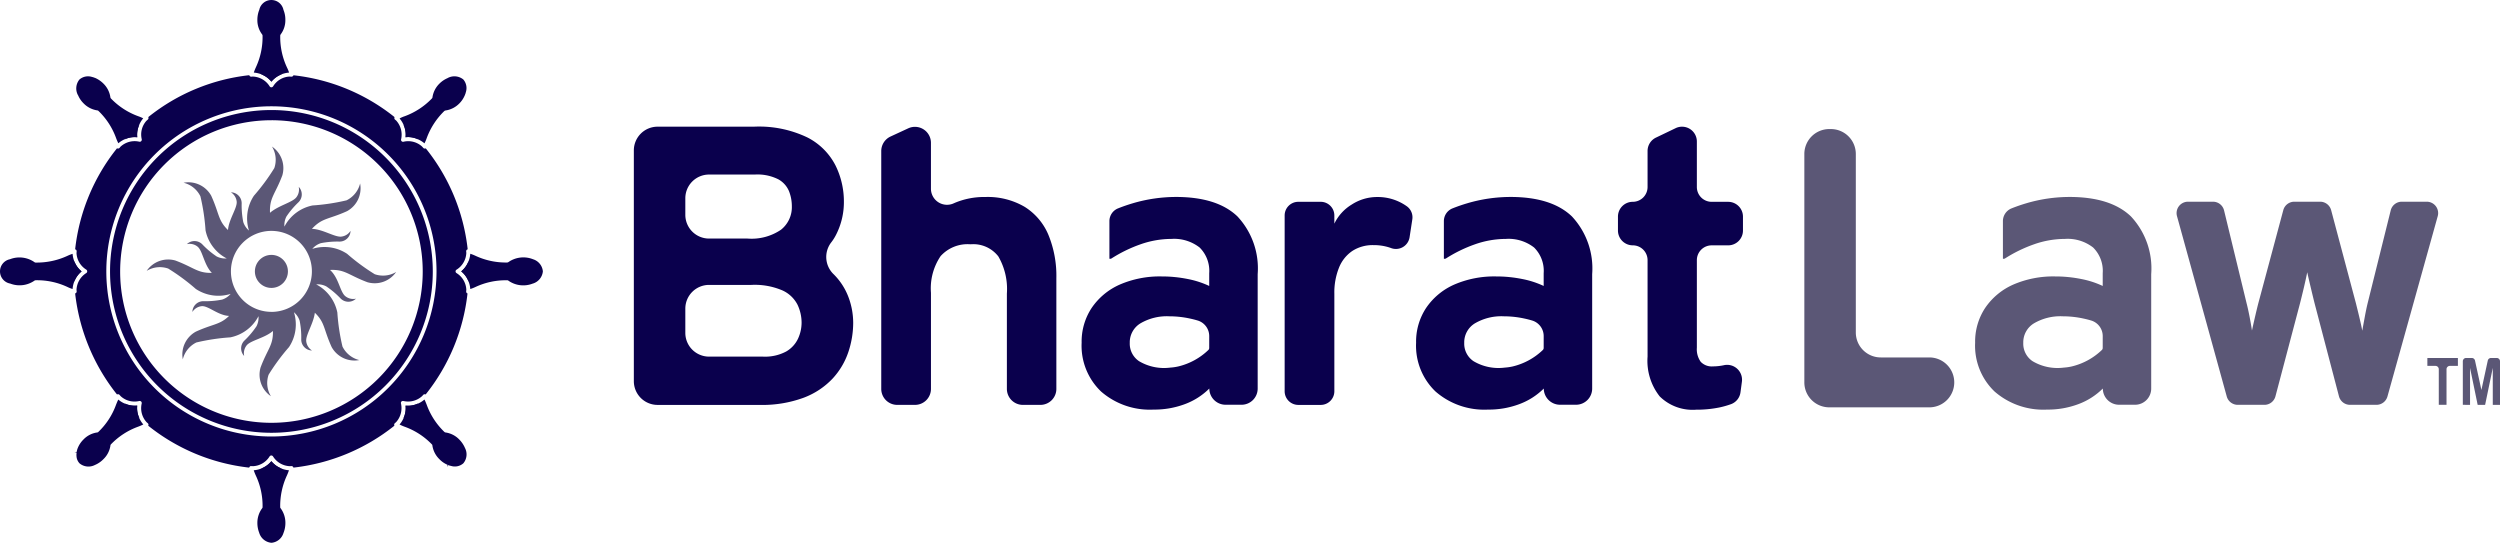 <svg xmlns="http://www.w3.org/2000/svg" width="244.107" height="53" viewBox="0 0 244.107 53">
  <g id="Group_68" data-name="Group 68" transform="translate(-173.32 -276.98)">
    <g id="Group_15" data-name="Group 15" transform="translate(349.501 289.58)">
      <path id="Path_34" data-name="Path 34" d="M423.362,319.6V297.3a2.435,2.435,0,0,1,2.435-2.436h.155a2.436,2.436,0,0,1,2.436,2.436v17.427a2.436,2.436,0,0,0,2.436,2.436h4.744A2.435,2.435,0,0,1,438,319.6h0a2.435,2.435,0,0,1-2.435,2.436H425.8A2.435,2.435,0,0,1,423.362,319.6Z" transform="translate(-423.362 -294.862)" fill="#5b5776"/>
    </g>
    <path id="Path_35" data-name="Path 35" d="M261.156,319.386V296.852a2.318,2.318,0,0,1,2.318-2.317h9.4a10.915,10.915,0,0,1,5.24,1.058,6.28,6.28,0,0,1,2.737,2.736,7.93,7.93,0,0,1,.815,3.5,7,7,0,0,1-.8,3.328,4.606,4.606,0,0,1-.467.717,2.33,2.33,0,0,0,.283,3.086l.019.02a6.229,6.229,0,0,1,1.417,2.212,7.144,7.144,0,0,1,.456,2.494,9,9,0,0,1-.476,2.863,7.16,7.16,0,0,1-1.542,2.59,7.519,7.519,0,0,1-2.824,1.864,11.721,11.721,0,0,1-4.318.7h-9.947A2.318,2.318,0,0,1,261.156,319.386Zm5.027-16.244a2.318,2.318,0,0,0,2.317,2.318h3.756a5.115,5.115,0,0,0,3.27-.864,2.816,2.816,0,0,0,1.058-2.3,4.006,4.006,0,0,0-.271-1.446,2.369,2.369,0,0,0-1.048-1.175,4.524,4.524,0,0,0-2.29-.466H268.5a2.318,2.318,0,0,0-2.317,2.318Zm0,11.528a2.317,2.317,0,0,0,2.317,2.317h5.251a4.372,4.372,0,0,0,2.281-.5,2.842,2.842,0,0,0,1.164-1.272,3.74,3.74,0,0,0,.34-1.523,4.121,4.121,0,0,0-.4-1.776,3.079,3.079,0,0,0-1.456-1.387,6.856,6.856,0,0,0-3.057-.544H268.5a2.318,2.318,0,0,0-2.317,2.318Z" transform="translate(-25.946 -5.186)" fill="#0a004d"/>
    <path id="Path_36" data-name="Path 36" d="M295.442,320.151V296.921a1.562,1.562,0,0,1,.909-1.418l1.729-.8a1.561,1.561,0,0,1,2.214,1.418v4.493a1.57,1.57,0,0,0,2.253,1.4l.027-.012a7.394,7.394,0,0,1,3.038-.592,7.122,7.122,0,0,1,3.832.96,5.927,5.927,0,0,1,2.32,2.737,10.544,10.544,0,0,1,.776,4.24v10.8a1.561,1.561,0,0,1-1.561,1.561h-1.709a1.561,1.561,0,0,1-1.561-1.561v-9.306a6.348,6.348,0,0,0-.834-3.629,3.091,3.091,0,0,0-2.717-1.184,3.546,3.546,0,0,0-2.921,1.155,5.613,5.613,0,0,0-.941,3.58v9.384a1.561,1.561,0,0,1-1.561,1.561H297A1.561,1.561,0,0,1,295.442,320.151Z" transform="translate(-36.074 -5.194)" fill="#0a004d"/>
    <path id="Path_37" data-name="Path 37" d="M338.423,306.175q-1.976-1.892-5.975-1.9a14.969,14.969,0,0,0-4.228.613c-.5.148-.982.314-1.447.5a1.343,1.343,0,0,0-.85,1.24v3.675a.25.25,0,0,0,.211-.028,13.637,13.637,0,0,1,2.84-1.381,9.112,9.112,0,0,1,2.988-.521,4.053,4.053,0,0,1,2.769.838,3.208,3.208,0,0,1,.937,2.515v1.24a8.821,8.821,0,0,0-2.121-.683,12.8,12.8,0,0,0-2.515-.247,9.824,9.824,0,0,0-4.108.8,6.465,6.465,0,0,0-2.734,2.276,5.958,5.958,0,0,0-.979,3.4,6.178,6.178,0,0,0,1.9,4.763,7.242,7.242,0,0,0,5.13,1.762,8.46,8.46,0,0,0,3.037-.528,6.648,6.648,0,0,0,2.4-1.529h0a1.59,1.59,0,0,0,1.585,1.585h1.571A1.578,1.578,0,0,0,340.4,323V311.812A7.431,7.431,0,0,0,338.423,306.175Zm-2.755,12.838a.277.277,0,0,1-.077.2,6.365,6.365,0,0,1-2.966,1.616,5.075,5.075,0,0,1-.763.109,4.77,4.77,0,0,1-3.042-.626,2.055,2.055,0,0,1-.909-1.783,2.167,2.167,0,0,1,1.036-1.909,5.1,5.1,0,0,1,2.84-.691,9.477,9.477,0,0,1,2.029.225q.378.081.731.188a1.586,1.586,0,0,1,1.122,1.521Z" transform="translate(-44.277 -8.064)" fill="#0a004d"/>
    <path id="Path_38" data-name="Path 38" d="M384.772,306.175q-1.976-1.892-5.975-1.9a14.969,14.969,0,0,0-4.228.613c-.5.148-.981.314-1.448.5a1.342,1.342,0,0,0-.849,1.24v3.675a.25.25,0,0,0,.211-.028,13.639,13.639,0,0,1,2.84-1.381,9.112,9.112,0,0,1,2.988-.521,4.053,4.053,0,0,1,2.769.838,3.208,3.208,0,0,1,.937,2.515v1.24a8.82,8.82,0,0,0-2.121-.683,12.8,12.8,0,0,0-2.515-.247,9.824,9.824,0,0,0-4.108.8,6.465,6.465,0,0,0-2.734,2.276,5.958,5.958,0,0,0-.979,3.4,6.178,6.178,0,0,0,1.9,4.763,7.242,7.242,0,0,0,5.13,1.762,8.459,8.459,0,0,0,3.037-.528,6.647,6.647,0,0,0,2.4-1.529h0a1.59,1.59,0,0,0,1.585,1.585h1.571A1.578,1.578,0,0,0,386.752,323V311.812A7.431,7.431,0,0,0,384.772,306.175Zm-2.755,12.838a.277.277,0,0,1-.077.2,6.372,6.372,0,0,1-2.966,1.616,5.069,5.069,0,0,1-.764.109,4.769,4.769,0,0,1-3.041-.626,2.055,2.055,0,0,1-.909-1.783,2.167,2.167,0,0,1,1.036-1.909,5.1,5.1,0,0,1,2.84-.691,9.477,9.477,0,0,1,2.029.225q.378.081.731.188a1.586,1.586,0,0,1,1.122,1.521Z" transform="translate(-57.968 -8.064)" fill="#0a004d"/>
    <path id="Path_39" data-name="Path 39" d="M462.242,306.175q-1.976-1.892-5.975-1.9a14.968,14.968,0,0,0-4.228.613c-.5.148-.982.314-1.448.5a1.342,1.342,0,0,0-.849,1.24v3.675a.249.249,0,0,0,.211-.028,13.638,13.638,0,0,1,2.84-1.381,9.112,9.112,0,0,1,2.988-.521,4.053,4.053,0,0,1,2.769.838,3.208,3.208,0,0,1,.937,2.515v1.24a8.82,8.82,0,0,0-2.121-.683,12.8,12.8,0,0,0-2.515-.247,9.823,9.823,0,0,0-4.108.8,6.465,6.465,0,0,0-2.734,2.276,5.957,5.957,0,0,0-.979,3.4,6.178,6.178,0,0,0,1.9,4.763,7.242,7.242,0,0,0,5.13,1.762,8.459,8.459,0,0,0,3.037-.528,6.647,6.647,0,0,0,2.4-1.529h0a1.59,1.59,0,0,0,1.585,1.585h1.571A1.578,1.578,0,0,0,464.222,323V311.812A7.431,7.431,0,0,0,462.242,306.175Zm-2.755,12.838a.277.277,0,0,1-.077.2,6.372,6.372,0,0,1-2.966,1.616,5.069,5.069,0,0,1-.764.109,4.769,4.769,0,0,1-3.041-.626,2.055,2.055,0,0,1-.909-1.783,2.167,2.167,0,0,1,1.036-1.909,5.1,5.1,0,0,1,2.84-.691,9.477,9.477,0,0,1,2.029.225c.252.054.5.117.731.188a1.586,1.586,0,0,1,1.122,1.521Z" transform="translate(-80.852 -8.064)" fill="#5b5776"/>
    <path id="Path_40" data-name="Path 40" d="M351.345,323.25V306.085a1.334,1.334,0,0,1,1.334-1.334h2.184a1.334,1.334,0,0,1,1.334,1.334v.8a4.425,4.425,0,0,1,1.708-1.873,4.541,4.541,0,0,1,2.445-.728,4.872,4.872,0,0,1,2.942.917,1.326,1.326,0,0,1,.517,1.274l-.268,1.755a1.35,1.35,0,0,1-1.836,1.027l-.015-.006a4.928,4.928,0,0,0-1.669-.271,3.653,3.653,0,0,0-2.057.563,3.566,3.566,0,0,0-1.309,1.63,6.5,6.5,0,0,0-.457,2.562v9.514a1.334,1.334,0,0,1-1.334,1.334H352.68A1.334,1.334,0,0,1,351.345,323.25Z" transform="translate(-52.588 -8.066)" fill="#0a004d"/>
    <path id="Path_41" data-name="Path 41" d="M405.161,322.168a4.566,4.566,0,0,1-3.552-1.3,5.6,5.6,0,0,1-1.184-3.882v-9.422a1.445,1.445,0,0,0-1.446-1.445h0a1.446,1.446,0,0,1-1.445-1.446v-1.358a1.445,1.445,0,0,1,1.445-1.446h0a1.446,1.446,0,0,0,1.446-1.446V296.9a1.446,1.446,0,0,1,.82-1.3l1.921-.922a1.446,1.446,0,0,1,2.072,1.3v4.447a1.446,1.446,0,0,0,1.445,1.446h1.611a1.446,1.446,0,0,1,1.446,1.446v1.358a1.446,1.446,0,0,1-1.446,1.446h-1.611a1.445,1.445,0,0,0-1.445,1.445v8.549a2.1,2.1,0,0,0,.378,1.378,1.482,1.482,0,0,0,1.194.446,5.211,5.211,0,0,0,1.057-.113,1.454,1.454,0,0,1,1.771,1.594l-.139,1.041a1.432,1.432,0,0,1-.916,1.163,8.431,8.431,0,0,1-1.133.323A11.014,11.014,0,0,1,405.161,322.168Z" transform="translate(-66.232 -5.184)" fill="#0a004d"/>
    <path id="Path_42" data-name="Path 42" d="M479.845,323.948l-4.858-17.605a1.114,1.114,0,0,1,1.074-1.411H478.5a1.114,1.114,0,0,1,1.083.852l2.2,9.065q.136.524.282,1.272t.242,1.387q.135-.622.31-1.378t.311-1.281l2.438-9.091a1.114,1.114,0,0,1,1.076-.826h2.52a1.114,1.114,0,0,1,1.077.828l2.419,9.089c.089.363.2.8.319,1.3s.225.964.3,1.378q.116-.641.252-1.378t.272-1.3l2.255-9.071a1.114,1.114,0,0,1,1.082-.846h2.435a1.114,1.114,0,0,1,1.073,1.413l-4.909,17.605a1.115,1.115,0,0,1-1.074.815h-2.583a1.114,1.114,0,0,1-1.078-.832l-2.382-9.085q-.136-.542-.349-1.436t-.369-1.591q-.136.7-.349,1.591T487,314.849l-2.4,9.087a1.114,1.114,0,0,1-1.077.83h-2.6A1.114,1.114,0,0,1,479.845,323.948Z" transform="translate(-89.099 -8.257)" fill="#5b5776"/>
    <g id="Group_16" data-name="Group 16" transform="translate(410.335 311.933)">
      <path id="Path_43" data-name="Path 43" d="M510.815,331.162v-3.477a.325.325,0,0,0-.325-.325h-.79v-.774h2.981v.774h-.786a.324.324,0,0,0-.325.325v3.477Z" transform="translate(-509.7 -326.586)" fill="#5b5776"/>
      <path id="Path_44" data-name="Path 44" d="M514.613,331.162v-4.253a.323.323,0,0,1,.323-.323h.55a.324.324,0,0,1,.316.254l.626,2.871.622-2.87a.324.324,0,0,1,.316-.255h.554a.323.323,0,0,1,.323.323v4.253h-.705v-3.605l-.748,3.605h-.729l-.743-3.605v3.605Z" transform="translate(-511.151 -326.586)" fill="#5b5776"/>
    </g>
    <g id="Group_19" data-name="Group 19" transform="translate(173.32 276.98)">
      <g id="Group_17" data-name="Group 17" transform="translate(7.222 7.222)">
        <path id="Path_45" data-name="Path 45" d="M204.326,292.228a15.757,15.757,0,1,0,15.757,15.758A15.775,15.775,0,0,0,204.326,292.228Zm0,30.54A14.772,14.772,0,1,1,219.1,307.994,14.779,14.779,0,0,1,204.323,322.768Z" transform="translate(-185.046 -288.706)" fill="#0a004d"/>
        <path id="Path_46" data-name="Path 46" d="M202.848,287.23c-.345,0-.683.007-1.029.028a2.2,2.2,0,0,1,1.029.726,2.189,2.189,0,0,1,1.036-.726C203.539,287.237,203.193,287.23,202.848,287.23Zm0,37.809a2.27,2.27,0,0,1-1.029.726c.345.021.683.028,1.029.028s.691-.007,1.029-.035A2.171,2.171,0,0,1,202.848,325.039ZM183.6,305.486c-.021.338-.028.676-.028,1.022s.007.676.028,1.015a2.215,2.215,0,0,1,.719-1.015A2.15,2.15,0,0,1,183.6,305.486Zm38.267,2.98.014-.183a2.016,2.016,0,0,0-.951-1.607.194.194,0,0,1,0-.338,2.027,2.027,0,0,0,.951-1.642l-.014-.141a.223.223,0,0,1,.063-.162.117.117,0,0,1,.085-.035,19.068,19.068,0,0,0-4.094-9.864.188.188,0,0,1-.085.021h-.007a.192.192,0,0,1-.148-.063l-.127-.141a2.014,2.014,0,0,0-1.8-.465.193.193,0,0,1-.19-.049.189.189,0,0,1-.049-.19,2.046,2.046,0,0,0-.486-1.832l-.113-.092a.193.193,0,0,1-.063-.155.188.188,0,0,1,.021-.085A19.084,19.084,0,0,0,205,287.357a.168.168,0,0,1-.042.077.253.253,0,0,1-.155.063l-.183-.014a1.992,1.992,0,0,0-1.6.951.209.209,0,0,1-.176.1.19.19,0,0,1-.169-.1,2.027,2.027,0,0,0-1.642-.951l-.141.014a.235.235,0,0,1-.162-.063.13.13,0,0,1-.035-.085,19.092,19.092,0,0,0-9.872,4.094.4.4,0,0,1,.028.085.226.226,0,0,1-.07.155l-.134.12a1.993,1.993,0,0,0-.458,1.8.209.209,0,0,1-.056.19.189.189,0,0,1-.19.049,2.031,2.031,0,0,0-1.832.493l-.092.113a.2.2,0,0,1-.148.063h-.007a.2.2,0,0,1-.092-.021,19.143,19.143,0,0,0-4.087,9.864.426.426,0,0,1,.085.035.223.223,0,0,1,.063.162l-.014.176a2.016,2.016,0,0,0,.951,1.607.2.2,0,0,1,0,.338,2.029,2.029,0,0,0-.951,1.628l.014.162a.218.218,0,0,1-.063.155.237.237,0,0,1-.085.042,19.262,19.262,0,0,0,4.087,9.864.2.2,0,0,1,.092-.021.184.184,0,0,1,.155.063l.12.134a1.993,1.993,0,0,0,1.8.465.226.226,0,0,1,.19.049.22.22,0,0,1,.056.19,2.02,2.02,0,0,0,.486,1.839l.106.092a.2.2,0,0,1,.07.155.4.4,0,0,1-.028.085,19.152,19.152,0,0,0,9.864,4.094.123.123,0,0,1,.042-.085.158.158,0,0,1,.155-.063l.183.007a2.016,2.016,0,0,0,1.607-.951.2.2,0,0,1,.338,0,2.027,2.027,0,0,0,1.621.951l.162-.007a.169.169,0,0,1,.162.063.123.123,0,0,1,.042.085,19.211,19.211,0,0,0,9.864-4.094.188.188,0,0,1-.021-.085.176.176,0,0,1,.063-.155l.134-.12a2.032,2.032,0,0,0,.465-1.811.2.2,0,0,1,.049-.19.226.226,0,0,1,.19-.049,2.025,2.025,0,0,0,1.839-.493l.092-.106a.207.207,0,0,1,.155-.063.188.188,0,0,1,.085.021,19.143,19.143,0,0,0,4.087-9.864.167.167,0,0,1-.077-.042A.218.218,0,0,1,221.865,308.467Zm-19.017,14.163a16.121,16.121,0,1,1,16.121-16.121A16.141,16.141,0,0,1,202.848,322.629Zm-13.1-29.22a2.219,2.219,0,0,1,.211-1.233,16.36,16.36,0,0,0-1.437,1.444A2.157,2.157,0,0,1,189.749,293.409Zm0,26.2a2.269,2.269,0,0,1-1.247-.218,17.8,17.8,0,0,0,1.466,1.451A2.129,2.129,0,0,1,189.749,319.614Zm26.2,0a2.142,2.142,0,0,1-.218,1.24,17.73,17.73,0,0,0,1.451-1.459A2.176,2.176,0,0,1,215.947,319.614Zm6.151-14.134a2.137,2.137,0,0,1-.719,1.029,2.218,2.218,0,0,1,.726,1.029c.021-.345.028-.683.028-1.029S222.126,305.818,222.1,305.479Zm-6.363-13.3a2.191,2.191,0,0,1,.211,1.233,1.713,1.713,0,0,1,.268-.021,2.237,2.237,0,0,1,.972.233A18.721,18.721,0,0,0,215.735,292.176Z" transform="translate(-183.57 -287.23)" fill="#0a004d"/>
      </g>
      <path id="Path_50" data-name="Path 50" d="M218.011,309.529a2.485,2.485,0,0,1-2.1.226,20.173,20.173,0,0,1-2.7-1.993,3.986,3.986,0,0,0-3.4-.481,1.844,1.844,0,0,1,.834-.558,8.333,8.333,0,0,1,1.817-.155,1.071,1.071,0,0,0,1.085-1.049v0a1.231,1.231,0,0,1-.894.562c-.63.08-1.8-.719-2.876-.758h0c1.012-1.092,1.61-.9,3.434-1.728a2.546,2.546,0,0,0,1.27-2.7h0a2.49,2.49,0,0,1-1.325,1.645,20.183,20.183,0,0,1-3.32.5,3.988,3.988,0,0,0-2.745,2.067,1.838,1.838,0,0,1,.194-.984,8.31,8.31,0,0,1,1.176-1.394,1.07,1.07,0,0,0,.025-1.509v0a1.231,1.231,0,0,1-.235,1.03c-.381.492-1.772.807-2.569,1.508-.06-1.5.5-1.781,1.206-3.66a2.546,2.546,0,0,0-1.01-2.806h0a2.485,2.485,0,0,1,.226,2.1,20.174,20.174,0,0,1-1.993,2.7,3.986,3.986,0,0,0-.481,3.4,1.846,1.846,0,0,1-.558-.833,8.26,8.26,0,0,1-.155-1.818,1.071,1.071,0,0,0-1.05-1.085h0a1.23,1.23,0,0,1,.562.894c.078.613-.767,1.74-.849,2.79-.991-.961-.832-1.576-1.637-3.348a2.546,2.546,0,0,0-2.7-1.27h0a2.49,2.49,0,0,1,1.645,1.325,20.194,20.194,0,0,1,.5,3.32,3.986,3.986,0,0,0,2.067,2.746,1.846,1.846,0,0,1-.984-.195,8.31,8.31,0,0,1-1.394-1.176,1.07,1.07,0,0,0-1.509-.025h0a1.231,1.231,0,0,1,1.03.235c.505.391.633,1.753,1.375,2.537l.035.035c-.128,0-.256,0-.383-.007-1.1-.07-1.521-.578-3.179-1.2a2.546,2.546,0,0,0-2.806,1.01h0a2.485,2.485,0,0,1,2.1-.226,20.169,20.169,0,0,1,2.7,1.993,3.986,3.986,0,0,0,3.4.481,1.839,1.839,0,0,1-.834.558,8.242,8.242,0,0,1-1.817.155,1.071,1.071,0,0,0-1.085,1.05v0a1.229,1.229,0,0,1,.894-.562c.631-.08,1.616.911,2.689.949-.049.047-.1.094-.149.139-.831.731-1.485.665-3.1,1.4a2.547,2.547,0,0,0-1.27,2.7h0a2.49,2.49,0,0,1,1.325-1.645,20.189,20.189,0,0,1,3.32-.5,3.984,3.984,0,0,0,2.745-2.067,1.838,1.838,0,0,1-.194.984,8.31,8.31,0,0,1-1.176,1.394,1.07,1.07,0,0,0-.025,1.509v0a1.231,1.231,0,0,1,.235-1.03c.38-.492,1.775-.717,2.572-1.415.033,1.417-.518,1.728-1.208,3.567a2.545,2.545,0,0,0,1.01,2.806h0a2.485,2.485,0,0,1-.226-2.1,20.131,20.131,0,0,1,1.993-2.7,3.988,3.988,0,0,0,.481-3.4,1.844,1.844,0,0,1,.558.834,8.247,8.247,0,0,1,.155,1.817,1.071,1.071,0,0,0,1.05,1.085h0a1.23,1.23,0,0,1-.562-.894c-.076-.6.719-1.759.84-2.793h0c1,.964.836,1.578,1.642,3.352a2.546,2.546,0,0,0,2.7,1.27h0a2.49,2.49,0,0,1-1.645-1.325,20.215,20.215,0,0,1-.5-3.321,3.984,3.984,0,0,0-2.067-2.745,1.838,1.838,0,0,1,.984.194,8.311,8.311,0,0,1,1.394,1.176,1.07,1.07,0,0,0,1.509.025h0a1.233,1.233,0,0,1-1.03-.235c-.505-.391-.633-1.659-1.375-2.443a1.822,1.822,0,0,0-.135-.126,4.389,4.389,0,0,1,.483,0c1.1.07,1.521.579,3.179,1.2a2.545,2.545,0,0,0,2.806-1.01Zm-12.192,3.9a3.953,3.953,0,1,1,3.954-3.953A3.953,3.953,0,0,1,205.819,313.433Z" transform="translate(-179.319 -282.979)" fill="#5b5776"/>
      <circle id="Ellipse_2" data-name="Ellipse 2" cx="1.613" cy="1.613" r="1.613" transform="translate(24.888 24.888)" fill="#5b5776"/>
      <path id="Path_51" data-name="Path 51" d="M211.936,284.068a2.483,2.483,0,0,0-1.726.888,2.461,2.461,0,0,0-1.719-.888,5.088,5.088,0,0,1,.2-.507,7,7,0,0,0,.655-3.093.211.211,0,0,0-.042-.127,2.3,2.3,0,0,1-.465-1.43,2.615,2.615,0,0,1,.176-.944.054.054,0,0,0,.014-.035,1.205,1.205,0,0,1,2.36.021.022.022,0,0,1,.007.014,2.473,2.473,0,0,1,.176.944,2.3,2.3,0,0,1-.458,1.43.211.211,0,0,0-.042.127,7,7,0,0,0,.655,3.093A4.016,4.016,0,0,1,211.936,284.068Z" transform="translate(-183.709 -276.98)" fill="#0a004d"/>
      <path id="Path_52" data-name="Path 52" d="M235.165,289.1c-.014.049-.028.1-.049.176-.007,0-.028.063-.028.063a.444.444,0,0,1-.014.049c-.007.007-.007.014-.014.021a2.478,2.478,0,0,1-.535.8,2.339,2.339,0,0,1-1.339.683.262.262,0,0,0-.127.056,7.091,7.091,0,0,0-1.719,2.649,3.91,3.91,0,0,1-.218.507,2.585,2.585,0,0,0-1.578-.613,1.717,1.717,0,0,0-.268.021,2.468,2.468,0,0,0-.585-1.839,3.039,3.039,0,0,1,.5-.218,7.03,7.03,0,0,0,2.649-1.726.182.182,0,0,0,.063-.12,2.339,2.339,0,0,1,.683-1.339,2.528,2.528,0,0,1,.789-.535.156.156,0,0,0,.035-.021,1.38,1.38,0,0,1,1.508.155A1.291,1.291,0,0,1,235.165,289.1Z" transform="translate(-189.676 -280.106)" fill="#0a004d"/>
      <path id="Path_53" data-name="Path 53" d="M245.206,313.869a1.38,1.38,0,0,1-.965,1.184c-.007,0-.021.007-.028.007a2.527,2.527,0,0,1-2.367-.282.171.171,0,0,0-.134-.042,6.961,6.961,0,0,0-3.086.655,4.015,4.015,0,0,1-.507.2,2.469,2.469,0,0,0-.888-1.726,2.476,2.476,0,0,0,.888-1.719,4.5,4.5,0,0,1,.507.2,7,7,0,0,0,3.093.655.271.271,0,0,0,.127-.042,2.545,2.545,0,0,1,2.367-.289c.014.007.021.007.035.014A1.363,1.363,0,0,1,245.206,313.869Z" transform="translate(-192.199 -287.369)" fill="#0a004d"/>
      <path id="Path_54" data-name="Path 54" d="M234.919,338.569a1.247,1.247,0,0,1-1.191.261l-.056-.014c-.042-.007-.078-.021-.12-.028l-.113-.042-.077.183.014-.211a2.365,2.365,0,0,1-.789-.543,2.33,2.33,0,0,1-.691-1.339.161.161,0,0,0-.056-.12A6.983,6.983,0,0,0,229.19,335a4.24,4.24,0,0,1-.5-.218,2.45,2.45,0,0,0,.585-1.839,2.47,2.47,0,0,0,1.846-.6c.078.148.141.317.218.507a6.984,6.984,0,0,0,1.719,2.649.219.219,0,0,0,.127.063,2.3,2.3,0,0,1,1.332.683,2.677,2.677,0,0,1,.543.789c0,.014.007.021.014.035A1.353,1.353,0,0,1,234.919,338.569Z" transform="translate(-189.676 -293.333)" fill="#0a004d"/>
      <path id="Path_55" data-name="Path 55" d="M211.724,342.285a7.065,7.065,0,0,0-.655,3.086.17.17,0,0,0,.049.127,2.381,2.381,0,0,1,.458,1.437,2.6,2.6,0,0,1-.176.937c-.007.014-.007.021-.014.035a1.347,1.347,0,0,1-1.17.951,1.367,1.367,0,0,1-1.2-.986,2.605,2.605,0,0,1-.176-.937,2.381,2.381,0,0,1,.458-1.437.17.17,0,0,0,.049-.127,6.935,6.935,0,0,0-.662-3.086,4.906,4.906,0,0,1-.2-.507,2.494,2.494,0,0,0,1.719-.888,2.479,2.479,0,0,0,1.719.888A5.1,5.1,0,0,1,211.724,342.285Z" transform="translate(-183.709 -295.859)" fill="#0a004d"/>
      <path id="Path_56" data-name="Path 56" d="M190.365,334.781a5.192,5.192,0,0,1-.507.218,6.984,6.984,0,0,0-2.649,1.719.176.176,0,0,0-.056.127,2.312,2.312,0,0,1-.69,1.332,2.524,2.524,0,0,1-.782.543c-.014.007-.028.007-.035.014a1.365,1.365,0,0,1-1.508-.155,1.112,1.112,0,0,1-.289-.613c-.007-.042-.007-.085-.014-.169a1.251,1.251,0,0,1,.014-.225l-.2-.021.2-.035.014-.1c.007-.035.021-.07.028-.106l.021-.085a2.465,2.465,0,0,1,.613-.979,2.278,2.278,0,0,1,1.339-.683.182.182,0,0,0,.12-.063,6.893,6.893,0,0,0,1.719-2.649c.078-.19.141-.352.218-.5a2.522,2.522,0,0,0,1.846.592A2.455,2.455,0,0,0,190.365,334.781Z" transform="translate(-176.371 -293.336)" fill="#0a004d"/>
      <path id="Path_57" data-name="Path 57" d="M181.289,313.869a2.461,2.461,0,0,0-.881,1.719,3.108,3.108,0,0,1-.507-.2,7,7,0,0,0-3.093-.655.2.2,0,0,0-.127.042,2.549,2.549,0,0,1-2.367.282c-.014,0-.021-.007-.035-.007a1.209,1.209,0,0,1,.007-2.367.026.026,0,0,0,.021-.007,2.557,2.557,0,0,1,2.375.289.174.174,0,0,0,.127.042,7.1,7.1,0,0,0,3.093-.655,4.025,4.025,0,0,1,.507-.2A2.446,2.446,0,0,0,181.289,313.869Z" transform="translate(-173.32 -287.369)" fill="#0a004d"/>
      <path id="Path_58" data-name="Path 58" d="M189.848,293.511A2.47,2.47,0,0,0,188,294.1a5.194,5.194,0,0,1-.218-.507,6.945,6.945,0,0,0-1.719-2.649.174.174,0,0,0-.12-.056,2.351,2.351,0,0,1-1.339-.69,2.449,2.449,0,0,1-.535-.789c-.007-.007-.014-.021-.021-.028a1.378,1.378,0,0,1,.155-1.508,1.283,1.283,0,0,1,1.24-.247.961.961,0,0,1,.169.049.211.211,0,0,1,.07.028c.021.007.042.014.07.021a2.678,2.678,0,0,1,.789.543,2.339,2.339,0,0,1,.683,1.339.219.219,0,0,0,.063.127,7.013,7.013,0,0,0,2.642,1.719,3.822,3.822,0,0,1,.5.211A2.52,2.52,0,0,0,189.848,293.511Z" transform="translate(-176.446 -280.109)" fill="#0a004d"/>
    </g>
  </g>
</svg>
